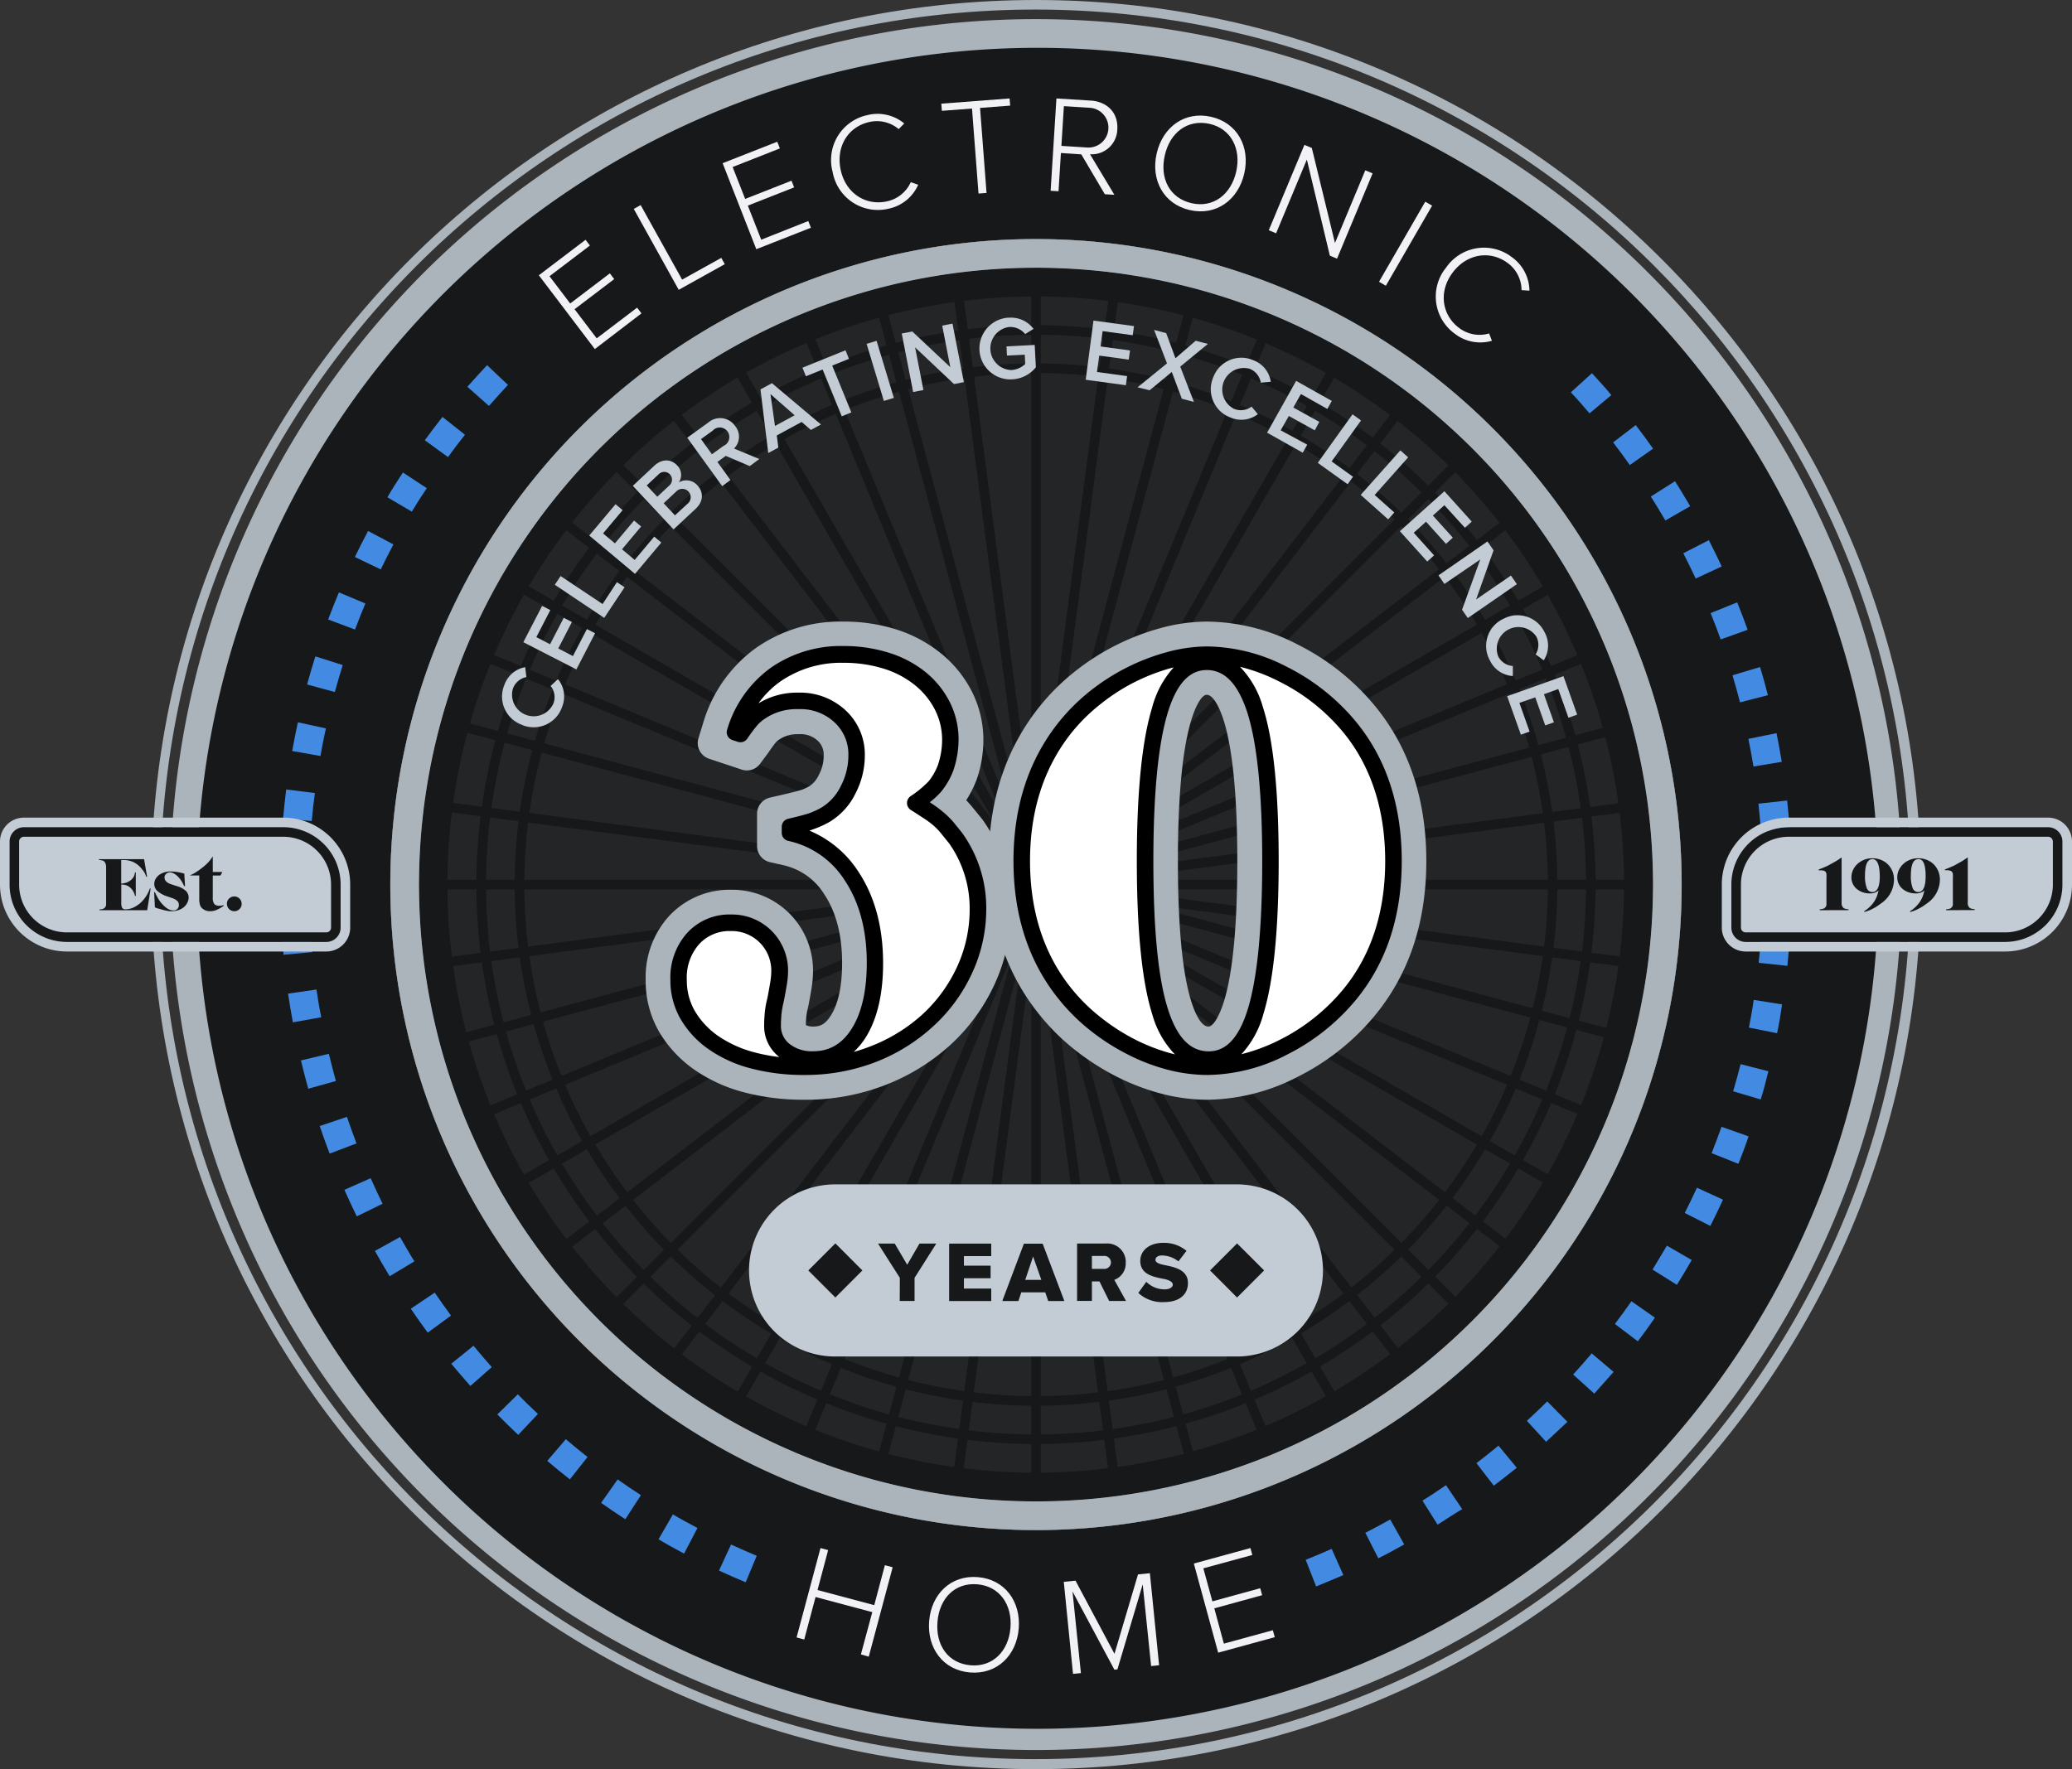 <svg id="Layer_1" data-name="Layer 1" xmlns="http://www.w3.org/2000/svg" width="433.22" height="370" viewBox="0 0 433.22 370"><rect x="0" y="0" width="433.22" height="370" fill="#333333" stroke="none"/><path d="M216.61,2c101,.07,182.89,82,182.82,183.08S317.39,368,216.35,367.9s-182.9-82-182.82-183.08S115.57,1.93,216.61,2h0m0-2c-102.17,0-185,82.83-185,185s82.83,185,185,185,185-82.83,185-185S318.78,0,216.61,0Z" style="fill:#abb4bb"/><path d="M216.61,363c-98.15,0-178-79.85-178-178S118.46,7,216.61,7s178,79.85,178,178S314.76,363,216.61,363Zm0-310A132,132,0,1,0,310,91.66,132,132,0,0,0,216.61,53Z" style="fill:#16181a"/><path d="M216.61,10A175.78,175.78,0,1,1,92.87,61.26,175.78,175.78,0,0,1,216.61,10m0,310a135,135,0,1,0-95.46-39.54A135,135,0,0,0,216.61,320m0-316a181,181,0,1,0,181,181h0A181,181,0,0,0,216.61,4Zm0,310a129,129,0,1,1,91.22-37.78A129,129,0,0,1,216.61,314Z" style="fill:#abb4bb"/><path d="M275.18,331.79,273,326.22c1.83-.73,3.65-1.5,5.43-2.29l2.44,5.48C279,330.23,277.08,331,275.18,331.79Zm-119.27-.87c-1.86-.78-3.74-1.6-5.58-2.45l2.52-5.45c1.77.82,3.58,1.61,5.37,2.36Zm132.28-5-2.72-5.35c1.73-.88,3.48-1.82,5.2-2.78L293.6,323c-1.78,1-3.6,2-5.4,2.89Zm-145.16-1c-1.8-.95-3.59-1.94-5.34-3l3-5.2c1.68,1,3.41,1.93,5.14,2.84Zm157.58-6-3.2-5.08c1.65-1,3.31-2.13,4.92-3.23l3.39,5c-1.67,1-3.39,2.15-5.1,3.23Zm-169.87-1.19c-1.7-1.1-3.4-2.25-5.06-3.42l3.46-4.9c1.6,1.13,3.23,2.23,4.87,3.29Zm181.6-7L308.7,306c1.55-1.18,3.1-2.41,4.61-3.66l3.82,4.63c-1.56,1.22-3.13,2.5-4.79,3.73Zm-193.19-1.34c-1.6-1.25-3.19-2.55-4.73-3.86L118.3,301c1.49,1.26,3,2.51,4.55,3.72Zm204.14-7.82-4.05-4.42c1.44-1.31,2.87-2.68,4.26-4.06l4.22,4.27c-1.45,1.36-2.94,2.78-4.43,4.14Zm-214.94-1.48c-1.47-1.39-2.94-2.83-4.37-4.27l4.28-4.21c1.37,1.39,2.79,2.78,4.21,4.11Zm225-8.62-4.43-4c1.32-1.44,2.62-2.93,3.88-4.42l4.58,3.87c-1.29,1.45-2.65,3-4,4.49Zm-235-1.61c-1.35-1.52-2.68-3.08-4-4.65L99,281.45c1.24,1.51,2.53,3,3.82,4.47Zm244.08-9.34-4.78-3.63c1.18-1.56,2.35-3.15,3.46-4.75l4.91,3.44c-1.09,1.6-2.3,3.26-3.53,4.88Zm-253-1.81c-1.2-1.63-2.39-3.31-3.54-5l5-3.37c1.1,1.62,2.25,3.23,3.41,4.8Zm261.17-10-5.08-3.19c1-1.65,2-3.34,3-5l5.2,3c-1,1.74-2.06,3.5-3.13,5.22Zm-269.13-1.8c-1.06-1.74-2.09-3.52-3.08-5.29l5.25-2.91c1,1.71,1.94,3.42,3,5.09ZM357.6,256.39l-5.35-2.71c.88-1.73,1.74-3.51,2.55-5.28l5.45,2.5C359.41,252.74,358.52,254.59,357.6,256.39Zm-283-2c-.9-1.83-1.77-3.7-2.59-5.55l5.49-2.43c.79,1.78,1.63,3.58,2.49,5.34Zm288.84-11-5.57-2.22c.72-1.8,1.41-3.66,2.07-5.51l5.66,2c-.67,2-1.39,3.88-2.14,5.76ZM68.92,241.27c-.72-1.9-1.42-3.84-2.07-5.77l5.69-1.92c.63,1.85,1.3,3.72,2,5.55Zm299.2-11.33-5.75-1.71c.55-1.86,1.08-3.77,1.56-5.67l5.81,1.48c-.49,2-1,4-1.61,5.9ZM64.45,227.7c-.55-2-1.06-3.95-1.53-5.92l5.84-1.39c.45,1.89.95,3.81,1.47,5.69Zm307.1-11.61-5.88-1.18c.38-1.92.73-3.86,1-5.79l5.93.94C372.31,212.08,372,214.1,371.55,216.09ZM61.23,213.81q-.55-3-1-6l5.94-.86c.28,1.93.6,3.88,1,5.8ZM373.71,202l-6-.64c.21-2,.38-3.92.51-5.86l6,.41C374.1,197.92,373.92,200,373.71,202ZM59.29,199.68c-.19-2-.34-4.07-.44-6.1l6-.32c.1,2,.25,3.92.43,5.87Zm315.3-11.92-6-.1v-5.89l6-.12V185Q374.61,186.4,374.59,187.76Zm-316-2.32V185c0-1.89,0-3.79.1-5.67l6,.21c-.06,1.81-.1,3.65-.1,5.46v.42Zm309.6-11.5c-.14-2-.32-3.92-.53-5.86l6-.66c.22,2,.41,4.06.56,6.09Zm-303-2.23-6-.52c.18-2,.39-4.07.65-6.08l6,.75c-.28,1.93-.49,3.9-.66,5.85Zm301.43-11.4c-.32-1.93-.67-3.88-1.06-5.78l5.88-1.2q.6,3,1.1,6ZM67,158.11l-5.91-1.05q.54-3,1.19-6l5.86,1.28C67.71,154.24,67.33,156.18,67,158.11Zm296.81-11.22c-.49-1.88-1-3.79-1.58-5.66L368,139.5c.59,1.95,1.14,3.93,1.64,5.89ZM70,144.73l-5.79-1.58c.53-2,1.12-3.93,1.73-5.87l5.72,1.81C71.08,141,70.52,142.85,70,144.73Zm289.76-11c-.66-1.84-1.36-3.69-2.1-5.51l5.56-2.24c.76,1.89,1.5,3.82,2.18,5.73ZM74.23,131.67l-5.62-2.11c.71-1.89,1.47-3.8,2.25-5.67l5.53,2.32C75.64,128,74.91,129.85,74.23,131.67ZM354.54,121c-.82-1.76-1.69-3.54-2.59-5.29l5.34-2.74c.93,1.82,1.84,3.67,2.69,5.5ZM79.61,119.09l-5.41-2.6c.88-1.82,1.8-3.65,2.76-5.44l5.3,2.81C81.34,115.58,80.45,117.34,79.61,119.09ZM348.2,108.85c-1-1.69-2-3.39-3.05-5l5.07-3.21c1.08,1.71,2.15,3.48,3.17,5.23ZM86.1,107,81,104c1-1.74,2.13-3.48,3.24-5.18l5,3.28C88.16,103.68,87.11,105.35,86.1,107Zm254.67-9.74c-1.13-1.59-2.3-3.19-3.49-4.74L342,88.9c1.24,1.61,2.46,3.27,3.63,4.93ZM93.67,95.6l-4.85-3.53c1.19-1.64,2.43-3.27,3.69-4.87l4.71,3.72C96,92.45,94.82,94,93.67,95.6Zm238.67-9.15c-1.26-1.48-2.57-3-3.9-4.4l4.41-4c1.38,1.5,2.75,3,4.06,4.58ZM102.23,84.89l-4.51-4c1.33-1.52,2.72-3,4.12-4.52l4.36,4.12C104.85,82,103.51,83.43,102.23,84.89Z" style="fill:#438be2"/><g style="opacity:0.5"><path d="M216.61,317a132,132,0,1,1,132-132h0A132.14,132.14,0,0,1,216.61,317Z" style="fill:#16181a"/><path d="M216.61,56A129,129,0,1,1,125.4,93.78,129,129,0,0,1,216.61,56m0-6a135,135,0,1,0,135,135h0A135,135,0,0,0,216.61,50Z" style="fill:#16181a"/></g><path d="M151.24,73.78l1.74-1L282,296.22l-1.74,1Z" style="fill:#16181a"/><path d="M216.61,62a123,123,0,1,1-87,36,123,123,0,0,1,87-36m0-6a129,129,0,1,0,129,129h0A129,129,0,0,0,216.61,56Z" style="fill:#16181a"/><path d="M215.61,56h2V314h-2Z" style="fill:#16181a"/><path d="M87.61,184h258v2h-258Z" style="fill:#16181a"/><path d="M91.75,217.43,341,150.65l.51,1.93L92.26,219.36Z" style="fill:#16181a"/><path d="M151.24,73.78l1.74-1L282,296.22l-1.74,1Z" style="fill:#16181a"/><path d="M104.38,248.64l223.46-129,1,1.73-223.46,129Z" style="fill:#16181a"/><path d="M124.69,275.51,307.12,93.07l1.42,1.42L126.1,276.92Z" style="fill:#16181a"/><path d="M104.39,121.37l1-1.74,223.44,129-1,1.74Z" style="fill:#16181a"/><path d="M151.26,296.21l129-223.46,1.73,1L153,297.21Z" style="fill:#16181a"/><path d="M124.69,94.49l1.41-1.42L308.54,275.51l-1.42,1.41Z" style="fill:#16181a"/><path d="M182.26,309.35,249,60.14l1.93.52L184.19,309.87Z" style="fill:#16181a"/><path d="M92.23,151.77l.52-1.94L343,216.91l-.52,1.94Z" style="fill:#16181a"/><path d="M182.26,60.66l1.93-.52L251,309.35l-1.93.52Z" style="fill:#16181a"/><path d="M137.29,83.27l1.58-1.21L295.93,286.74,294.35,288Z" style="fill:#16181a"/><path d="M198.79,57.24l2-.26,33.67,255.79-2,.26Z" style="fill:#16181a"/><path d="M88.57,200.84l255.8-33.63.26,2L88.83,202.82Z" style="fill:#16181a"/><path d="M97.06,233.45,335.4,134.68l.77,1.84L97.82,235.3Z" style="fill:#16181a"/><path d="M137.29,83.27l1.58-1.21L295.93,286.74,294.35,288Z" style="fill:#16181a"/><path d="M113.69,262.77,318.32,105.64l1.22,1.58L114.91,264.36Z" style="fill:#16181a"/><path d="M137.32,286.77,294.31,82l1.59,1.21L138.91,288Z" style="fill:#16181a"/><path d="M97.05,136.56l.76-1.85,238.36,98.74-.76,1.84Z" style="fill:#16181a"/><path d="M166.3,303.8,265.08,65.46l1.84.76L168.15,304.56Z" style="fill:#16181a"/><path d="M113.66,107.27l1.22-1.59L319.57,262.74l-1.22,1.59Z" style="fill:#16181a"/><path d="M198.73,312.75,232.5,57l2,.27L200.72,313Z" style="fill:#16181a"/><path d="M88.58,169.15l.27-2,255.79,33.68-.26,2Z" style="fill:#16181a"/><path d="M166.32,66.21l1.85-.77L266.9,303.8l-1.85.77Z" style="fill:#16181a"/><path d="M216.61,302a117,117,0,1,1,117-117h0A117,117,0,0,1,216.61,302Zm0-232a115,115,0,1,0,67.86,22.15A115,115,0,0,0,216.61,70Z" style="fill:#16181a"/><path d="M216.61,294a109,109,0,1,1,109-109h0A109,109,0,0,1,216.61,294Zm0-216a107,107,0,1,0,63.14,20.6A107,107,0,0,0,216.61,78Z" style="fill:#16181a"/><path d="M174.61,247.7h84a18,18,0,0,1,18,18h0a18,18,0,0,1-18,18h-84a18,18,0,0,1-18-18h0a18,18,0,0,1,18-18Z" style="fill:#c3ccd4"/><path d="M169,265.7l5.66-5.66,5.65,5.66-5.65,5.66Z" style="fill:#16181a"/><path d="M253,265.7l5.65-5.65,5.66,5.65-5.66,5.66Z" style="fill:#16181a"/><path d="M188.14,267.25l-4.56-7.17h3.49l2.61,4.43,2.57-4.43h3.51l-4.54,7.17v4.84h-3.1Z" style="fill:#16181a"/><path d="M198.45,260.09h8.8v2.61h-5.71v2h5.58v2.63h-5.58v2.16h5.71v2.61h-8.8Z" style="fill:#16181a"/><path d="M218.54,270.28h-5l-.61,1.82h-3.37l4.52-12H218l4.54,12h-3.37Zm-4.18-2.61h3.37L216,262.79Z" style="fill:#16181a"/><path d="M229.88,268H228.3v4.07h-3.1v-12h6a3.87,3.87,0,0,1,4.17,3.54,3.53,3.53,0,0,1,0,.46,3.65,3.65,0,0,1-2.39,3.6l2.45,4.41H231.9Zm.86-5.33H228.3v2.7h2.45a1.37,1.37,0,0,0,1.31-.62,1.33,1.33,0,0,0,0-1.46,1.37,1.37,0,0,0-1.31-.62Z" style="fill:#16181a"/><path d="M239.67,268.08a5.45,5.45,0,0,0,3.83,1.58c1.06,0,1.71-.45,1.71-1s-.77-1-2.05-1.22c-2-.4-4.75-.9-4.75-3.75,0-2,1.71-3.76,4.79-3.76a7.33,7.33,0,0,1,4.88,1.67l-1.69,2.21a5.63,5.63,0,0,0-3.38-1.24c-1,0-1.42.41-1.42.94s.74.85,2.07,1.1c2,.41,4.72,1,4.72,3.71,0,2.41-1.78,4-5,4A7.35,7.35,0,0,1,238,270.4Z" style="fill:#16181a"/><path d="M112.66,57.57l9.77-7.42.91,1.2-8.45,6.42,4.33,5.7,8.29-6.3.91,1.2-8.29,6.3,4.63,6.09,8.45-6.42.91,1.2L124.37,73Z" style="fill:#f2f2f6"/><path d="M132.51,43.69l1.44-.8,8.67,15.59,8.19-4.55.73,1.32-9.63,5.36Z" style="fill:#f2f2f6"/><path d="M151.09,34.13l11.42-4.49.55,1.4-9.88,3.89,2.62,6.67,9.69-3.81.55,1.4L156.36,43l2.8,7.13,9.84-3.9.55,1.4-11.42,4.49Z" style="fill:#f2f2f6"/><path d="M174.1,36a9.61,9.61,0,0,1,6.72-11.8l.55-.13a8.75,8.75,0,0,1,7.69,1.75L187.9,27a7.07,7.07,0,0,0-6.2-1.47c-4.38,1-7,5.15-5.91,10.07s5.32,7.5,9.7,6.5a7.07,7.07,0,0,0,4.94-4l1.55.54a8.7,8.7,0,0,1-6.16,5,9.61,9.61,0,0,1-11.6-7.06C174.18,36.39,174.13,36.2,174.1,36Z" style="fill:#f2f2f6"/><path d="M203.23,22.7l-6.3.48-.12-1.5,14.28-1.09.12,1.5-6.3.48,1.36,17.78-1.68.13Z" style="fill:#f2f2f6"/><path d="M226.08,32.28,221.82,32l-.5,8-1.65-.1,1.21-19.31,7.21.45c3.33.21,5.74,2.48,5.52,6a5.34,5.34,0,0,1-5.45,5.23h-.25L233,40.74l-2-.12Zm1.77-9.74-5.41-.34-.52,8.31,5.41.34a4.16,4.16,0,1,0,.52-8.31Z" style="fill:#f2f2f6"/><path d="M253.22,24.43c5.51,1.25,8.2,6.32,6.94,11.84s-5.86,8.93-11.38,7.67-8.2-6.32-6.94-11.84S247.68,23.17,253.22,24.43Zm-.33,1.47c-4.58-1-8.25,1.78-9.35,6.59s1,8.94,5.58,10,8.27-1.84,9.35-6.59-1.06-9-5.59-10Z" style="fill:#f2f2f6"/><path d="M273.24,33.37l-6.43,15.42-1.53-.64,7.45-17.85,1.55.65,4.84,19.87,6.34-15.2,1.53.64L279.55,54.1l-1.5-.63Z" style="fill:#f2f2f6"/><path d="M298,42.18l1.43.83-9.67,16.75-1.43-.83Z" style="fill:#f2f2f6"/><path d="M302.33,56a9.61,9.61,0,0,1,13.34-2.54l.45.33a8.77,8.77,0,0,1,3.66,7l-1.65-.11A7.05,7.05,0,0,0,315.22,55c-3.61-2.68-8.48-2-11.49,2s-2.25,8.91,1.35,11.59a7.06,7.06,0,0,0,6.26,1.15l.6,1.53a8.71,8.71,0,0,1-7.76-1.47A9.59,9.59,0,0,1,302,56.42v0Z" style="fill:#f2f2f6"/><path d="M14,196A11,11,0,0,1,3,185v-9a2,2,0,0,1,2-2H59.22a11,11,0,0,1,11,11v9a2,2,0,0,1-2,2Z" style="fill:#c3ccd4"/><path d="M59.22,175a10,10,0,0,1,10,10v9a1,1,0,0,1-1,1H14A10,10,0,0,1,4,185v-9a1,1,0,0,1,1-1H59.22m0-2H5a3,3,0,0,0-3,3v9a12,12,0,0,0,12,12H68.22a3,3,0,0,0,3-3v-9A12,12,0,0,0,59.22,173Z" style="fill:#16181a"/><path d="M59.22,173a12,12,0,0,1,12,12v9a3,3,0,0,1-3,3H14A12,12,0,0,1,2,185v-9a3,3,0,0,1,3-3H59.22m0-2H5a5,5,0,0,0-5,5v9a14,14,0,0,0,14,14H68.22a5,5,0,0,0,5-5v-9A14,14,0,0,0,59.22,171Z" style="fill:#c3ccd4"/><path d="M30.78,190.36h-10v-.16a2.55,2.55,0,0,0,.78-.13,1,1,0,0,0,.42-.32,1.22,1.22,0,0,0,.21-.48v-7.74a3.18,3.18,0,0,0-.07-.75,1.49,1.49,0,0,0-.22-.48.85.85,0,0,0-.41-.31,3.54,3.54,0,0,0-.79-.14v-.16h9.42l.64,3.68H30.6l-.23-.54a2.1,2.1,0,0,0-.22-.42c-.08-.13-.17-.26-.26-.38l-.34-.41a4.81,4.81,0,0,0-1.67-1.33,5,5,0,0,0-2.09-.42h-.45v4.93a4.91,4.91,0,0,0,1.14-.23,3,3,0,0,0,.86-.49,2.52,2.52,0,0,0,.5-.53,2.19,2.19,0,0,0,.25-.48,4.29,4.29,0,0,0,.14-.62h.16v4.93h-.16a3.24,3.24,0,0,0-1-1.74,2.42,2.42,0,0,0-.78-.48,4,4,0,0,0-1.09-.18v3.78a2.27,2.27,0,0,0,.19,1.12.83.83,0,0,0,.75.29,3.94,3.94,0,0,0,1.51-.33,5.75,5.75,0,0,0,1.43-.9,6.67,6.67,0,0,0,1.22-1.38,7.69,7.69,0,0,0,.88-1.74h.16Z" style="fill:#16181a"/><path d="M39.15,188.83a2.76,2.76,0,0,1-.74.92,3.52,3.52,0,0,1-1.13.6,4.58,4.58,0,0,1-1.42.22h-.44L35,190.5l-.56-.11-.72-.2-.44-.13L33,190l-.28-.1-.33-.13-.16-3.18h.16a12.07,12.07,0,0,0,.84,1.59,6.85,6.85,0,0,0,1,1.21,4.13,4.13,0,0,0,1,.76,2.32,2.32,0,0,0,1,.26,1.1,1.1,0,0,0,1.17-1v-.12a1.21,1.21,0,0,0-.33-.87,3.14,3.14,0,0,0-1.18-.63l-.78-.27a6.09,6.09,0,0,1-2.19-1.16,2,2,0,0,1-.66-1.52,2.07,2.07,0,0,1,.26-1,2.86,2.86,0,0,1,.72-.83,3.67,3.67,0,0,1,1.08-.55,4.19,4.19,0,0,1,1.36-.2,9.36,9.36,0,0,1,1.3.1,12,12,0,0,1,1.55.35l.16,2.62H38.5a7,7,0,0,0-.61-1.15,6,6,0,0,0-.75-.91,3.46,3.46,0,0,0-.82-.6,1.71,1.71,0,0,0-.8-.22,1.15,1.15,0,0,0-.79.31,1,1,0,0,0-.33.76c0,.67.51,1.15,1.52,1.46l1.09.35a4.74,4.74,0,0,1,1.86,1,2,2,0,0,1,.58,1.44A2.61,2.61,0,0,1,39.15,188.83Z" style="fill:#16181a"/><path d="M45.28,190.3a3.35,3.35,0,0,1-1.32.27,2.44,2.44,0,0,1-1.58-.51,1.63,1.63,0,0,1-.56-.8,4.45,4.45,0,0,1-.16-1.36v-4.8h-2l.59-.27.47-.26.43-.27.5-.35A15.46,15.46,0,0,0,43,180.88l.42-.41c.12-.12.24-.25.35-.38s.22-.28.33-.43l.39-.55v3.26h2l-.4.74h-1.6v4.62a2.14,2.14,0,0,0,.3,1.31,1.21,1.21,0,0,0,1,.39h.42a2.85,2.85,0,0,0,.5-.14l.1.13A8.31,8.31,0,0,1,45.28,190.3Z" style="fill:#16181a"/><path d="M50.07,190.12a1.46,1.46,0,0,1-1.08.45A1.54,1.54,0,0,1,47.45,189v0h0a1.46,1.46,0,0,1,.45-1.08A1.55,1.55,0,0,1,50.53,189h0A1.48,1.48,0,0,1,50.07,190.12Z" style="fill:#16181a"/><path d="M365,196a2,2,0,0,1-2-2v-9a11,11,0,0,1,11-11h54.22a2,2,0,0,1,2,2v9a11,11,0,0,1-11,11Z" style="fill:#c3ccd4"/><path d="M428.22,175a1,1,0,0,1,1,1v9a10,10,0,0,1-10,10H365a1,1,0,0,1-1-1v-9a10,10,0,0,1,10-10h54.22m0-2H374a12,12,0,0,0-12,12v9a3,3,0,0,0,3,3h54.22a12,12,0,0,0,12-12v-9A3,3,0,0,0,428.22,173Z" style="fill:#16181a"/><path d="M428.22,173a3,3,0,0,1,3,3v9a12,12,0,0,1-12,12H365a3,3,0,0,1-3-3v-9a12,12,0,0,1,12-12h54.22m0-2H374a14,14,0,0,0-14,14v9a5,5,0,0,0,5,5h54.22a14,14,0,0,0,14-14v-9A5,5,0,0,0,428.22,171Z" style="fill:#c3ccd4"/><path d="M380.47,190.36v-.19a3,3,0,0,0,.78-.13,1,1,0,0,0,.42-.32.84.84,0,0,0,.21-.48,1,1,0,0,0,0-.25v-5.33a6.17,6.17,0,0,0,0-.86,1,1,0,0,0-.18-.46.7.7,0,0,0-.48-.26,2.07,2.07,0,0,0-.61-.06h-.35v-.18l.25-.09.18-.07,1-.41c.37-.16.72-.35,1.17-.6l.51-.29.41-.22.29-.18.28-.18.31-.21.39-.27v9.18a5.61,5.61,0,0,0,0,.58,2.22,2.22,0,0,0,.09.37,1.35,1.35,0,0,0,.15.26.84.84,0,0,0,.42.32,3,3,0,0,0,.78.13v.19Z" style="fill:#16181a"/><path d="M393.41,188.86l-.74.53a6.28,6.28,0,0,1-.78.48l-.54.29-.46.21-.48.18-.59.18-.08-.13.19-.14.14-.09a6.85,6.85,0,0,0,1.74-1.74,6.43,6.43,0,0,0,.54-1l.12-.3a1.18,1.18,0,0,1,.1-.3,1.61,1.61,0,0,1,.1-.36,1.77,1.77,0,0,1,.13-.47l-.19.15-.16.12a2.68,2.68,0,0,1-1.54.38,4.61,4.61,0,0,1-1.51-.26,4.07,4.07,0,0,1-1.21-.7,3.1,3.1,0,0,1-1.09-2.39,3.65,3.65,0,0,1,.34-1.56,4.2,4.2,0,0,1,.94-1.27,4.55,4.55,0,0,1,1.39-.86,4.49,4.49,0,0,1,1.7-.31,4.74,4.74,0,0,1,1.82.34,4.18,4.18,0,0,1,1.44.94,4.51,4.51,0,0,1,.94,1.42A4.6,4.6,0,0,1,396,184,6.05,6.05,0,0,1,393.41,188.86Zm-1.9-9.18c-1.05,0-1.57,1.14-1.57,3.42a6.86,6.86,0,0,0,.37,2.62,1.22,1.22,0,0,0,1.18.84c1,0,1.54-1.1,1.54-3.3C393,180.87,392.5,179.68,391.51,179.68Z" style="fill:#16181a"/><path d="M403,188.86l-.74.53a6.28,6.28,0,0,1-.78.48l-.54.29-.46.21-.48.18-.59.18-.08-.13.19-.14.14-.09a6.85,6.85,0,0,0,1.74-1.74,6.43,6.43,0,0,0,.54-1l.12-.3a1.18,1.18,0,0,1,.1-.3,1.61,1.61,0,0,1,.1-.36,1.77,1.77,0,0,1,.13-.47l-.19.15-.16.12a2.68,2.68,0,0,1-1.54.38,4.61,4.61,0,0,1-1.51-.26,4.07,4.07,0,0,1-1.21-.7,3.1,3.1,0,0,1-1.09-2.39,3.51,3.51,0,0,1,.34-1.56,4.2,4.2,0,0,1,.94-1.27,4.55,4.55,0,0,1,1.39-.86,4.49,4.49,0,0,1,1.7-.31,4.74,4.74,0,0,1,1.82.34,4.18,4.18,0,0,1,1.44.94,4.51,4.51,0,0,1,.94,1.42,4.61,4.61,0,0,1,.34,1.8A6.06,6.06,0,0,1,403,188.86Zm-1.9-9.18c-1.05,0-1.57,1.14-1.57,3.42a6.86,6.86,0,0,0,.37,2.62,1.22,1.22,0,0,0,1.18.84c1,0,1.54-1.1,1.54-3.3,0-2.39-.47-3.58-1.48-3.58Z" style="fill:#16181a"/><path d="M406.9,190.36v-.19a3,3,0,0,0,.78-.13,1,1,0,0,0,.42-.32.84.84,0,0,0,.21-.48v-5.58a6.17,6.17,0,0,0,0-.86,1,1,0,0,0-.18-.46.7.7,0,0,0-.48-.26A2,2,0,0,0,407,182h-.35v-.18l.25-.09.18-.07,1-.41a9.23,9.23,0,0,0,1.17-.6l.51-.29.41-.22.29-.18.27-.18.31-.21.39-.27v9.18a5.61,5.61,0,0,0,0,.58,1.18,1.18,0,0,0,.09.37,1.35,1.35,0,0,0,.15.26.84.84,0,0,0,.42.32,3,3,0,0,0,.78.13v.19Z" style="fill:#16181a"/><path d="M182.38,337.16,170.52,334l-2.37,8.89-1.6-.43,5-18.7,1.6.43-2.22,8.35,11.86,3.16,2.22-8.35,1.63.43-5,18.7L180,346Z" style="fill:#f2f2f6"/><path d="M204.46,329.84c5.64.47,9,5.11,8.54,10.75s-4.55,9.66-10.19,9.19-9-5.11-8.54-10.75S198.8,329.37,204.46,329.84Zm-.12,1.5c-4.68-.39-7.92,2.92-8.33,7.84s2.25,8.71,6.93,9.1,7.93-3,8.33-7.83-2.27-8.72-6.93-9.11Z" style="fill:#f2f2f6"/><path d="M238.92,331.35l-5.29,17.79-.63.06-8.76-16.37L226,349.91l-1.65.17-1.93-19.25,2.45-.25,8.15,15.3,4.92-16.61,2.48-.25,1.93,19.25-1.67.17Z" style="fill:#f2f2f6"/><path d="M249.61,327l11.83-3.24.4,1.45L251.6,328l1.89,6.91,10-2.75.4,1.46-10,2.75,2,7.38,10.24-2.8.4,1.45-11.83,3.24Z" style="fill:#f2f2f6"/><path d="M109.28,151.64a6.27,6.27,0,0,1-4-7.91,1.12,1.12,0,0,1,.14-.37,5.67,5.67,0,0,1,4.39-3.83l.25,2.08a3.74,3.74,0,0,0-2.82,2.41,4.52,4.52,0,0,0,8.47,3.1,3.7,3.7,0,0,0-.59-3.66l1.54-1.43a5.73,5.73,0,0,1,.88,5.76,6.27,6.27,0,0,1-7.91,4h0a2,2,0,0,1-.34-.12Z" style="fill:#c3ccd4"/><path d="M109.42,134.31l3.93-7.59,1.71.88-2.92,5.65,2.87,1.49,2.86-5.53,1.71.88-2.86,5.53,3.07,1.59,2.92-5.65,1.71.88L120.51,140Z" style="fill:#c3ccd4"/><path d="M116,122.3l1.21-1.82,8.78,5.85,3-4.58,1.6,1.07-4.26,6.4Z" style="fill:#c3ccd4"/><path d="M123.2,112l5.5-6.55,1.48,1.24-4.09,4.87,2.48,2.08,4-4.77,1.48,1.24-4,4.77,2.65,2.22,4.09-4.87,1.48,1.24-5.5,6.55Z" style="fill:#c3ccd4"/><path d="M132.31,101.61l4.48-4.19c1.67-1.56,3.57-1.39,4.77-.1a2.79,2.79,0,0,1,.37,3.57,3.08,3.08,0,0,1,3.86.59c1.32,1.41,1.36,3.34-.35,4.94l-4.61,4.3Zm7.68-.11a1.62,1.62,0,0,0-2.21-2.37l-2.56,2.39,2.21,2.37Zm3.75,3.87a1.75,1.75,0,0,0-2.16-2.76,1.8,1.8,0,0,0-.2.19l-2.62,2.45,2.36,2.53Z" style="fill:#c3ccd4"/><path d="M151.74,95.34,150,96.61l2.73,3.78L151,101.67l-7.31-10.12,4.44-3.21a3.79,3.79,0,0,1,5.34.45h0a3.92,3.92,0,0,1,.25.32,3.5,3.5,0,0,1-.25,4.7L158.76,96l-2,1.48ZM149,90.08l-2.43,1.75L148.85,95l2.43-1.75a2,2,0,1,0-1.58-3.68h0A2,2,0,0,0,149,90.08Z" style="fill:#c3ccd4"/><path d="M167.61,88.25l-5.2,2.82.33,2.54-2.11,1.14L159,81.44l2.4-1.3,10.25,8.64-2.11,1.14Zm-5.57.83,4.11-2.23-5.06-4.43Z" style="fill:#c3ccd4"/><path d="M172,77.28l-3.5,1.41-.72-1.79,9-3.64.72,1.79L174,76.46l4,9.79-2,.82Z" style="fill:#c3ccd4"/><path d="M181.19,71.91l2.09-.63,3.61,11.94-2.09.63Z" style="fill:#c3ccd4"/><path d="M191.33,72.65l1.74,8.92-2.15.42-2.38-12.24,2.2-.43,7.95,7.47L197,68.1l2.15-.42,2.38,12.24-2.07.4Z" style="fill:#c3ccd4"/><path d="M210.93,66.45a5.87,5.87,0,0,1,5.16,2.33l-1.74,1.1A4,4,0,0,0,211,68.39a4.52,4.52,0,0,0,.47,9,4.61,4.61,0,0,0,2.89-1.27l-.1-1.94-3.72.19-.1-1.92,5.9-.31.24,4.67a6.75,6.75,0,0,1-5,2.53,6.46,6.46,0,0,1-.67-12.91Z" style="fill:#c3ccd4"/><path d="M228.63,67.05l8.47,1.15-.26,1.91-6.3-.86-.44,3.21,6.17.84L236,75.21l-6.17-.84-.47,3.43,6.3.86-.26,1.91L227,79.42Z" style="fill:#c3ccd4"/><path d="M245,77.79l-4.63,3.83L237.84,81,244,76l-2.7-7,2.53.67,1.94,5.25L250,71.26l2.55.67-5.78,4.74,2.86,7.39-2.53-.67Z" style="fill:#c3ccd4"/><path d="M253.68,78.89a6.26,6.26,0,0,1,8-3.7h0l.35.14a5.68,5.68,0,0,1,3.67,4.52l-2.09.18a3.76,3.76,0,0,0-2.32-2.9A4.52,4.52,0,0,0,258,85.5a3.72,3.72,0,0,0,3.68-.46L263,86.62a5.71,5.71,0,0,1-5.79.67,6.28,6.28,0,0,1-3.65-8.09A1.66,1.66,0,0,1,253.68,78.89Z" style="fill:#c3ccd4"/><path d="M271,79.66l7.46,4.19-.94,1.68L272,82.41l-1.59,2.82,5.43,3L274.9,90l-5.43-3-1.7,3,5.55,3-.94,1.68-7.45-4.19Z" style="fill:#c3ccd4"/><path d="M282.79,86.65l1.78,1.28-6.15,8.57,4.47,3.21-1.12,1.57-6.25-4.48Z" style="fill:#c3ccd4"/><path d="M292.79,94.19l1.63,1.46-7,7.87,4.1,3.66-1.28,1.44-5.74-5.12Z" style="fill:#c3ccd4"/><path d="M302,102.74l5.72,6.35-1.43,1.29L302,105.66l-2.41,2.16,4.17,4.63-1.43,1.29-4.17-4.63-2.57,2.31,4.25,4.73-1.43,1.29-5.72-6.35Z" style="fill:#c3ccd4"/><path d="M309.5,117l-7.5,5.13-1.24-1.8L311,113.24l1.28,1.85-3.65,10.28,7.28-5,1.24,1.8-10.26,7.09-1.2-1.74Z" style="fill:#c3ccd4"/><path d="M314.31,129.44a6.24,6.24,0,0,1,8.48,2.49h0a2.31,2.31,0,0,1,.18.35,5.68,5.68,0,0,1-.2,5.82l-1.7-1.24a3.73,3.73,0,0,0,.16-3.71,4.52,4.52,0,0,0-8,4.07,3.71,3.71,0,0,0,3.08,2.07v2.1a5.71,5.71,0,0,1-4.81-3.29,6.25,6.25,0,0,1,2.45-8.49h0l.33-.17Z" style="fill:#c3ccd4"/><path d="M326.89,141.41l2.87,8.05-1.82.65-2.13-6-3,1.08,2.09,5.87-1.82.65L321,145.84,317.68,147l2.13,6-1.82.65-2.87-8.05Z" style="fill:#c3ccd4"/><path d="M216.61,56A129,129,0,1,1,125.4,93.78,129,129,0,0,1,216.61,56m0-6a135,135,0,1,0,135,135h0A135,135,0,0,0,216.61,50Z" style="fill:#abb4bb"/><path d="M168.23,230a48.84,48.84,0,0,1-12.61-1.54,32.71,32.71,0,0,1-10.47-4.77,25.32,25.32,0,0,1-7.32-7.87A21.3,21.3,0,0,1,135,204.93a19,19,0,0,1,4.88-13.33,17.19,17.19,0,0,1,13-5.51,16.89,16.89,0,0,1,17.11,17.1,23.86,23.86,0,0,1-.33,3.64c-.19,1.13-.41,2.35-.67,3.69l-.08.32a12.9,12.9,0,0,0-.32,1.77c-.06.66-.09,1.25-.09,1.78h0a3.35,3.35,0,0,0,1.55.3c1.35,0,2.43-.38,3.63-2.25,1.59-2.47,2.39-6.19,2.39-11.06,0-5.74-1.23-10.54-3.66-14.24a13.54,13.54,0,0,0-8.75-6.22l-2.69-.61a3.46,3.46,0,0,1-2.68-3.37v-6.75a3.46,3.46,0,0,1,2.67-3.37l2.68-.62c2.49-.57,3.53-.89,3.93-1a9.81,9.81,0,0,0,1.72-.82,5.66,5.66,0,0,0,1.93-2.34,8.52,8.52,0,0,0,1-3.92,4,4,0,0,0-1.27-3.23,5.32,5.32,0,0,0-4-1.34,6.65,6.65,0,0,0-4,1.1,3.34,3.34,0,0,0-.68.55c-.17.2-.66.8-1.7,2.32L159,159.63a3.43,3.43,0,0,1-3.93,1.32l-6.82-2.27a3.45,3.45,0,0,1-2.2-4.33l1-3.25a29.61,29.61,0,0,1,11-15.58A30.72,30.72,0,0,1,176.32,130a36.49,36.49,0,0,1,11.05,1.63,28.54,28.54,0,0,1,9.35,5,24.7,24.7,0,0,1,6.46,7.95,22.5,22.5,0,0,1,2.43,10.29,25.29,25.29,0,0,1-1.35,8l-.06.19-.08.19a22.86,22.86,0,0,1-2.1,4.11c.47.48.92,1,1.35,1.52l2,2.46.14.19a31.94,31.94,0,0,1,5.84,18.63,37,37,0,0,1-3.44,15.77,39.64,39.64,0,0,1-9.32,12.71A43.51,43.51,0,0,1,184.9,227,46,46,0,0,1,168.23,230Z" style="fill:#abb4bb"/><path d="M252.43,230a38.29,38.29,0,0,1-9.65-1.28,47.57,47.57,0,0,1-9.34-3.57,52.17,52.17,0,0,1-8.54-5.46,45.87,45.87,0,0,1-7.31-7.16c-7.21-8.75-10.87-19.68-10.87-32.47s3.66-23.74,10.88-32.59a45.82,45.82,0,0,1,7.3-7.16,50.06,50.06,0,0,1,8.51-5.41,50.57,50.57,0,0,1,9.24-3.54,37.36,37.36,0,0,1,9.78-1.36,41.94,41.94,0,0,1,19,4.85,49.86,49.86,0,0,1,15.86,12.56c7.25,8.7,10.93,19.69,10.93,32.65s-3.68,23.83-10.93,32.53a49.86,49.86,0,0,1-15.86,12.56A41.94,41.94,0,0,1,252.43,230Zm-.13-84.69c-1,0-2.25,2.12-3.22,5.28-1.86,6.09-2.8,16-2.8,29.47,0,13.69.95,23.62,2.84,29.52.61,1.91,1.88,5.11,3.55,5.11,1.12,0,2.42-2.63,3.23-5.23,1.86-6,2.8-15.94,2.8-29.4,0-13.67-1-23.61-2.9-29.55C255.41,149.29,254,145.31,252.3,145.31Z" style="fill:#abb4bb"/><path d="M201.63,203a32.91,32.91,0,0,1-7.71,10.51,36.57,36.57,0,0,1-11.51,7,38.94,38.94,0,0,1-14.18,2.55,41.68,41.68,0,0,1-10.82-1.3,25.91,25.91,0,0,1-8.27-3.74,18.21,18.21,0,0,1-5.34-5.72,14.31,14.31,0,0,1-1.93-7.4,12.19,12.19,0,0,1,3-8.64,10.27,10.27,0,0,1,7.89-3.29A10,10,0,0,1,163,203.19a16.15,16.15,0,0,1-.25,2.55c-.16,1-.37,2.18-.62,3.42a20,20,0,0,0-.5,2.8q-.12,1.31-.12,2.43a6.52,6.52,0,0,0,2.36,5.22,9.14,9.14,0,0,0,6.1,2q6,0,9.45-5.43t3.48-14.79q0-10.73-4.79-18a20.54,20.54,0,0,0-13-9.18v-1.24c2.15-.5,3.7-.92,4.66-1.25a16.59,16.59,0,0,0,2.92-1.37,12.49,12.49,0,0,0,4.6-5.18,15.43,15.43,0,0,0,1.74-7,10.88,10.88,0,0,0-3.42-8.24,12.22,12.22,0,0,0-8.76-3.24,13.51,13.51,0,0,0-8,2.36,9.59,9.59,0,0,0-1.93,1.68,35.28,35.28,0,0,0-2.18,2.92l-1.12-.37a22.75,22.75,0,0,1,8.46-12,23.83,23.83,0,0,1,14.18-4.24,29.37,29.37,0,0,1,9,1.3,21.31,21.31,0,0,1,7.09,3.74,17.52,17.52,0,0,1,4.66,5.72,15.49,15.49,0,0,1,1.68,7.15,18.51,18.51,0,0,1-1,5.84,13.82,13.82,0,0,1-2.24,3.92,23.68,23.68,0,0,1-4.1,3.42q1.6,1,2.79,1.8a23,23,0,0,1,2.12,1.62,14.85,14.85,0,0,1,1.74,1.8l1.8,2.24a25.06,25.06,0,0,1,4.6,14.68A30.28,30.28,0,0,1,201.63,203Z" style="fill:#fff"/><path d="M168.23,224.82A43.26,43.26,0,0,1,157,223.45a27.42,27.42,0,0,1-8.82-4,19.93,19.93,0,0,1-5.84-6.26,16.08,16.08,0,0,1-2.17-8.27,13.92,13.92,0,0,1,3.51-9.81,11.94,11.94,0,0,1,9.16-3.85,11.72,11.72,0,0,1,11.93,11.92,18.76,18.76,0,0,1-.27,2.83c-.17,1-.38,2.21-.64,3.48a20.13,20.13,0,0,0-.47,2.62c-.07.82-.11,1.58-.11,2.27a4.76,4.76,0,0,0,1.74,3.9,7.46,7.46,0,0,0,5,1.58c3.38,0,6-1.51,8-4.63,2.13-3.32,3.21-8,3.21-13.86,0-6.77-1.51-12.52-4.5-17.08a18.7,18.7,0,0,0-11.94-8.43,1.73,1.73,0,0,1-1.34-1.69v-1.24a1.72,1.72,0,0,1,1.34-1.69c2.08-.48,3.59-.88,4.48-1.19a15.38,15.38,0,0,0,2.62-1.24,10.67,10.67,0,0,0,3.93-4.46,13.81,13.81,0,0,0,1.56-6.27,9.12,9.12,0,0,0-2.89-7,10.42,10.42,0,0,0-7.57-2.77,11.75,11.75,0,0,0-7,2,8,8,0,0,0-1.61,1.4,32,32,0,0,0-2.06,2.77,1.73,1.73,0,0,1-2,.66l-1.12-.37a1.72,1.72,0,0,1-1.1-2.16,24.48,24.48,0,0,1,9.1-12.93,25.61,25.61,0,0,1,15.18-4.57,31.34,31.34,0,0,1,9.48,1.39,23.09,23.09,0,0,1,7.65,4,19.33,19.33,0,0,1,5.11,6.27,17.35,17.35,0,0,1,1.87,7.94,20.22,20.22,0,0,1-1.08,6.39,15.74,15.74,0,0,1-2.58,4.5,17.84,17.84,0,0,1-2.35,2.18l.72.49a25.3,25.3,0,0,1,2.27,1.73,17,17,0,0,1,2,2l1.81,2.25a26.91,26.91,0,0,1,5,15.76,31.93,31.93,0,0,1-3,13.59h0a34.56,34.56,0,0,1-8.11,11.06A38.08,38.08,0,0,1,183,222.15,40.81,40.81,0,0,1,168.23,224.82Zm-15.42-30.1a8.57,8.57,0,0,0-6.63,2.74,10.5,10.5,0,0,0-2.58,7.47,12.76,12.76,0,0,0,1.69,6.53,16.78,16.78,0,0,0,4.85,5.19,24.29,24.29,0,0,0,7.72,3.47,36.64,36.64,0,0,0,5.08.95l-.17-.14a8.16,8.16,0,0,1-3-6.54c0-.8.05-1.68.13-2.59a19.86,19.86,0,0,1,.55-3.06c.22-1.14.42-2.25.59-3.27a15.15,15.15,0,0,0,.22-2.28,8.26,8.26,0,0,0-8.47-8.47Zm16.42-21a22.49,22.49,0,0,1,10.34,8.73c3.36,5.13,5.07,11.51,5.07,19,0,6.55-1.27,11.84-3.76,15.72A15.51,15.51,0,0,1,178.5,220c1.12-.31,2.22-.68,3.29-1.09a34.67,34.67,0,0,0,11-6.69,31.22,31.22,0,0,0,7.31-10h0a28.63,28.63,0,0,0,2.64-12.14,23.52,23.52,0,0,0-4.29-13.69l-1.73-2.14a13.6,13.6,0,0,0-1.53-1.59c-.57-.48-1.23-1-2-1.49s-1.68-1.11-2.73-1.76a1.73,1.73,0,0,1-.08-2.89,21.78,21.78,0,0,0,3.79-3.13A12.27,12.27,0,0,0,196.1,160a16.6,16.6,0,0,0,.88-5.2,13.9,13.9,0,0,0-1.5-6.37,15.89,15.89,0,0,0-4.21-5.16,19.66,19.66,0,0,0-6.52-3.43,27.92,27.92,0,0,0-8.43-1.22,22.28,22.28,0,0,0-13.18,3.92,19.54,19.54,0,0,0-4.56,4.56,15.38,15.38,0,0,1,8.29-2.24,13.93,13.93,0,0,1,9.95,3.72,12.57,12.57,0,0,1,4,9.49,17.19,17.19,0,0,1-1.93,7.83,14.26,14.26,0,0,1-5.24,5.87,18.9,18.9,0,0,1-3.25,1.53Z"/><path d="M282,208.17A42.93,42.93,0,0,1,268.34,219a35,35,0,0,1-15.91,4.1,30.85,30.85,0,0,1-7.9-1.06,39.7,39.7,0,0,1-8-3,44.63,44.63,0,0,1-7.4-4.73,39,39,0,0,1-6.22-6.09q-9.33-11.32-9.33-28.11T223,151.83a39,39,0,0,1,6.22-6.09,42.82,42.82,0,0,1,7.34-4.66,42.27,42.27,0,0,1,8-3.05,30,30,0,0,1,8-1.12,35,35,0,0,1,15.91,4.1A42.93,42.93,0,0,1,282,151.83q9.33,11.19,9.33,28.23T282,208.17Zm-19.65-59.79q-3.22-10-10.07-10t-9.82,10.17q-3.12,10.17-3.11,31.49,0,21.7,3.17,31.62t10.13,9.92q6.72,0,9.83-10.1t3.11-31.44Q265.61,158.36,262.37,148.38Z" style="fill:#fff"/><path d="M252.43,224.82a33.46,33.46,0,0,1-8.34-1.11,41.31,41.31,0,0,1-8.3-3.18,46.38,46.38,0,0,1-7.69-4.91,41.13,41.13,0,0,1-6.49-6.36c-6.44-7.82-9.71-17.64-9.71-29.2s3.27-21.41,9.71-29.32a41.58,41.58,0,0,1,6.49-6.36,44.71,44.71,0,0,1,15.91-8,32.18,32.18,0,0,1,8.42-1.18,36.88,36.88,0,0,1,16.69,4.29,44.6,44.6,0,0,1,14.23,11.26c6.45,7.74,9.73,17.61,9.73,29.33s-3.28,21.47-9.73,29.21a44.6,44.6,0,0,1-14.23,11.26A36.88,36.88,0,0,1,252.43,224.82Zm-7-85.25-.49.12a41.94,41.94,0,0,0-7.64,2.93,40.62,40.62,0,0,0-7,4.48,37.7,37.7,0,0,0-6,5.82c-5.93,7.28-8.94,16.41-8.94,27.14s3,19.82,8.93,27a37.8,37.8,0,0,0,6,5.83,42.88,42.88,0,0,0,7.11,4.55,38.75,38.75,0,0,0,7.61,2.91l.65.17a19.48,19.48,0,0,1-4.72-8.32c-2.16-6.75-3.25-17.57-3.25-32.15,0-14.32,1.07-25.09,3.18-32A20.09,20.09,0,0,1,245.41,139.57Zm13.83-.12a19.82,19.82,0,0,1,4.78,8.4h0c2.2,6.8,3.31,17.63,3.31,32.21,0,14.33-1.07,25.07-3.18,31.94a20.17,20.17,0,0,1-4.61,8.48,38.34,38.34,0,0,0,8-3,41.19,41.19,0,0,0,13.14-10.39h0c5.92-7.11,8.92-16.19,8.92-27s-3-20-8.92-27.12a41.19,41.19,0,0,0-13.14-10.39A37.74,37.74,0,0,0,259.24,139.45Zm-6.94.68c-3.66,0-6.33,2.92-8.17,8.94-2,6.58-3,17-3,31,0,14.23,1,24.69,3.09,31.1,1.88,5.86,4.66,8.71,8.49,8.71,3.66,0,6.34-2.9,8.18-8.88,2-6.54,3-17,3-30.93,0-14.21-1.06-24.69-3.15-31.15h0C258.81,143,256.06,140.13,252.3,140.13Z"/></svg>